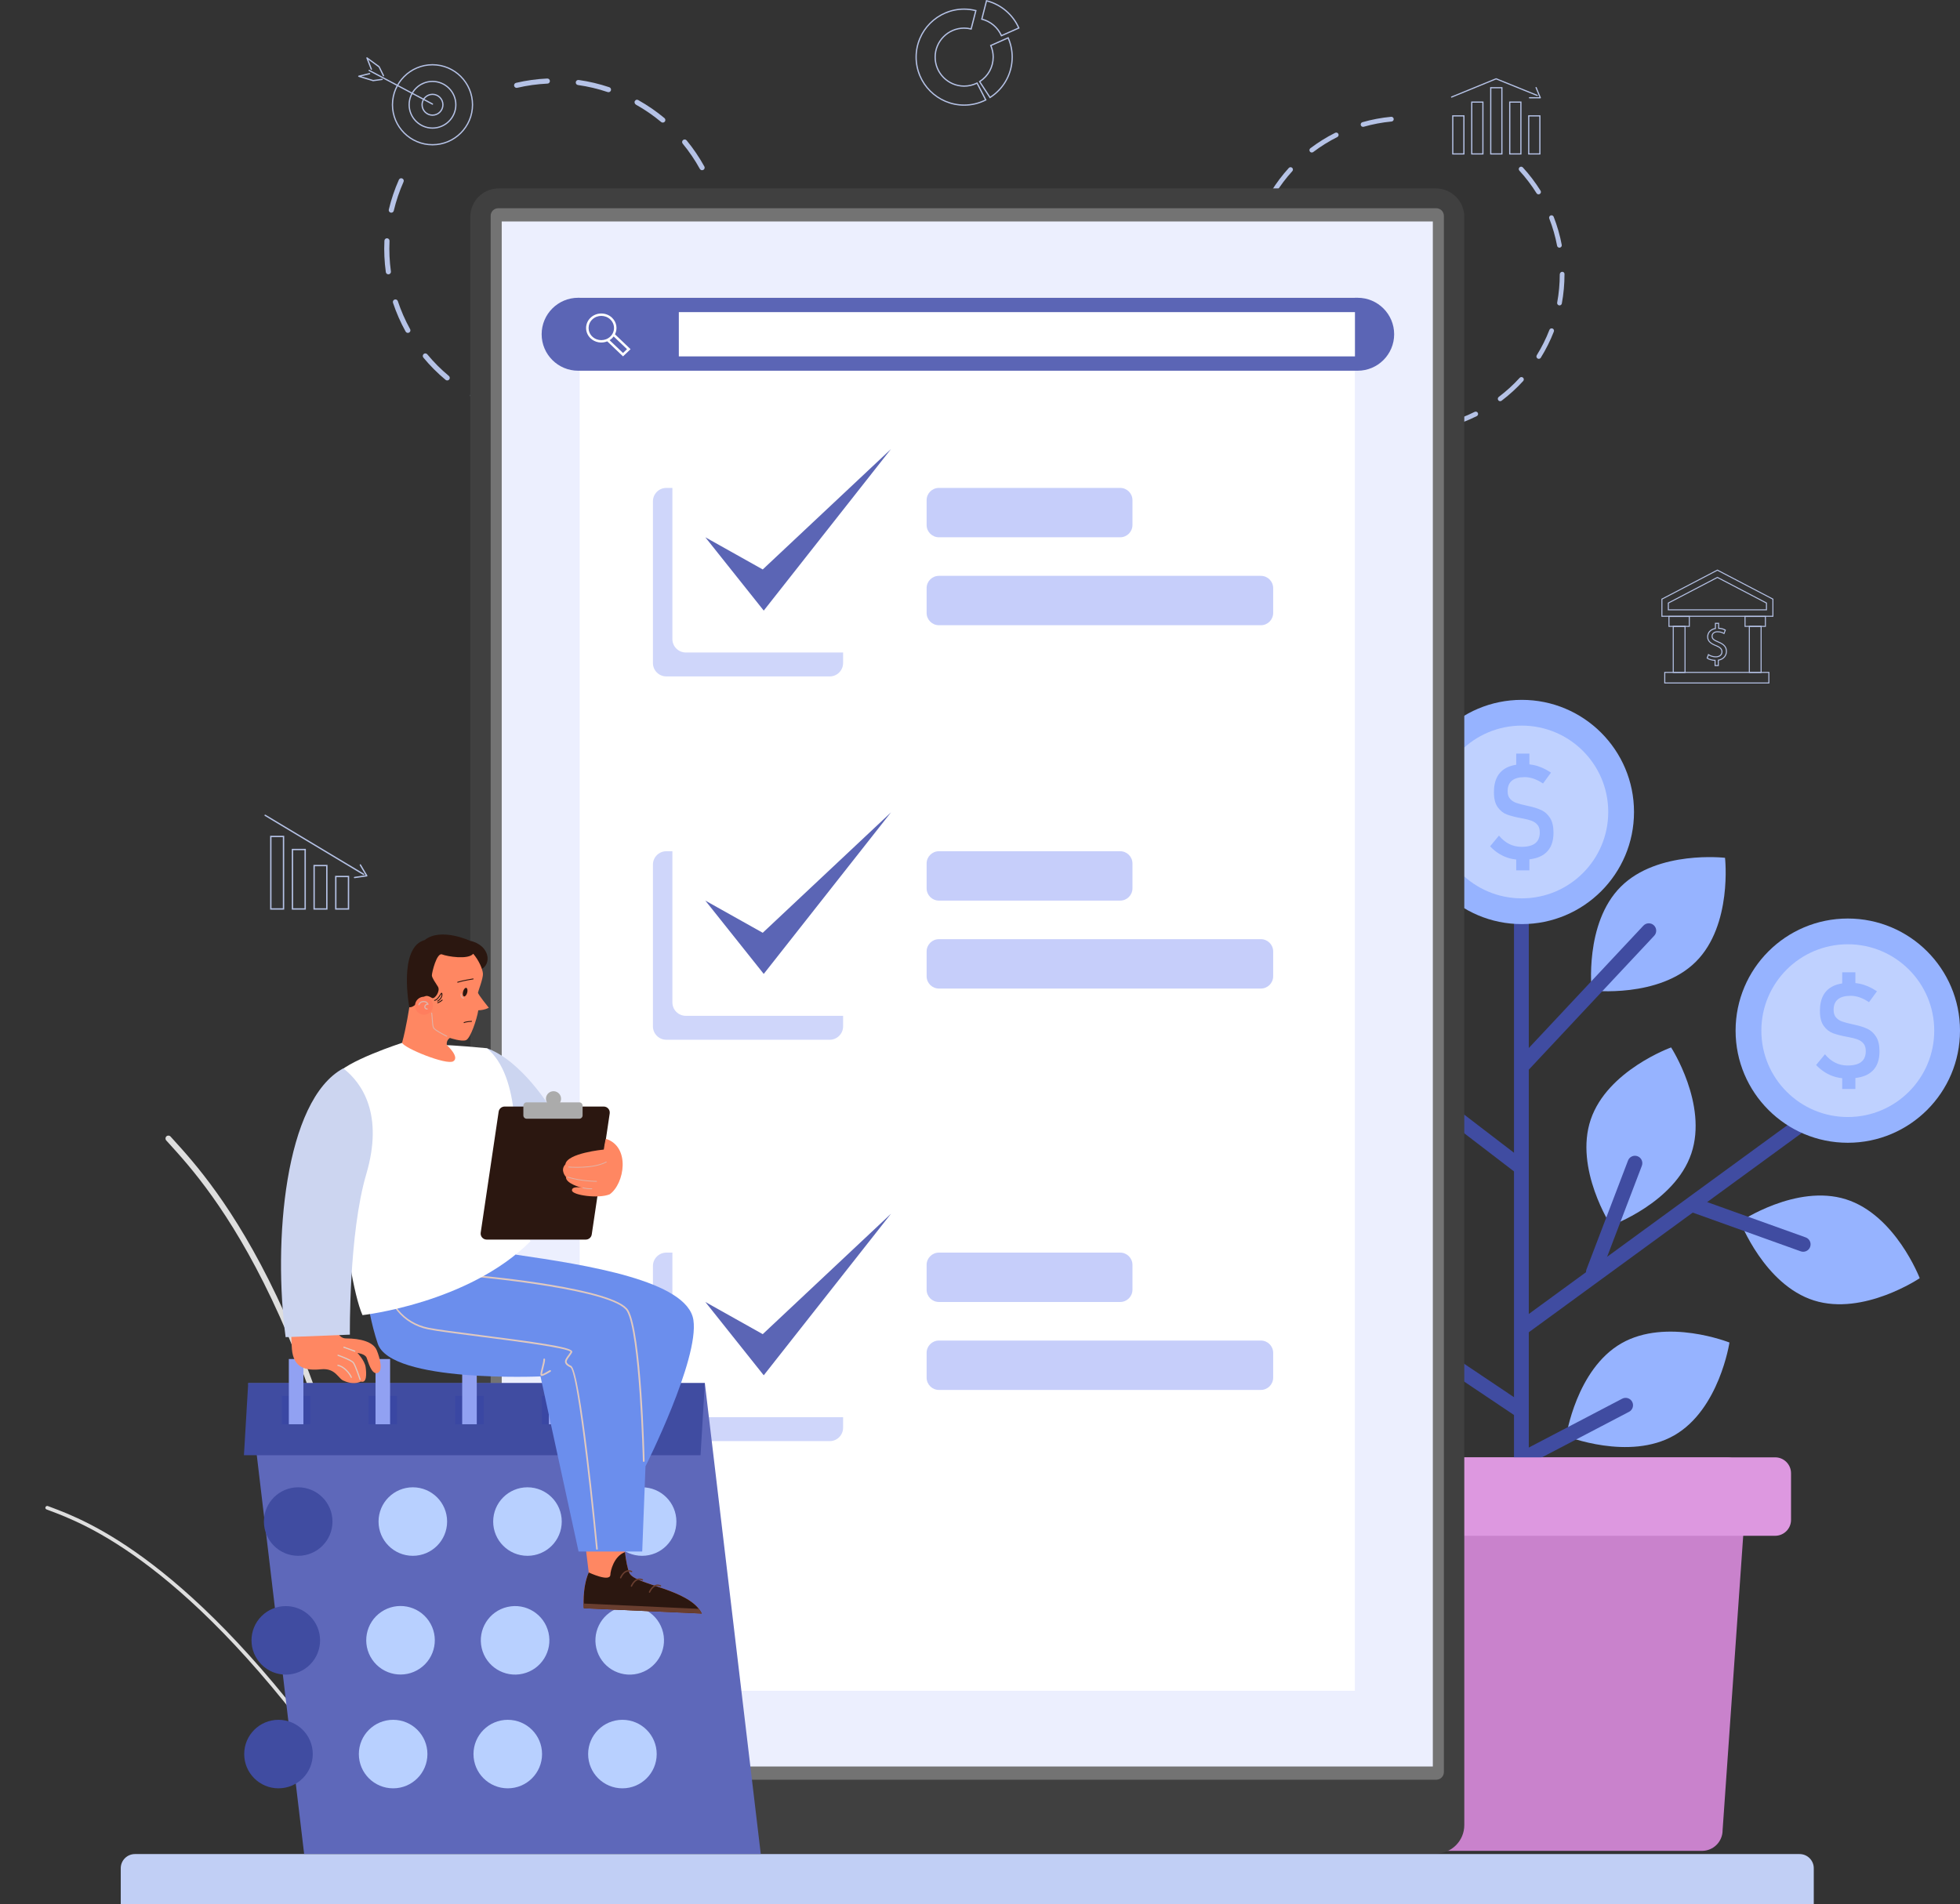 <svg width="388" height="377" viewBox="0 0 388 377" fill="none" xmlns="http://www.w3.org/2000/svg">
<rect x="0" y="0" width="388" height="377" fill="#333333" stroke="none"/>
<g clip-path="url(#clip0_601_9863)">
<path d="M139.302 65.821C138.797 66.719 138.246 67.601 137.666 68.445C137.508 68.674 137.192 68.734 136.963 68.575C136.731 68.416 136.675 68.103 136.832 67.871C137.969 66.22 138.973 64.427 139.79 62.601C139.905 62.347 140.203 62.231 140.459 62.345C140.713 62.459 140.829 62.758 140.715 63.014C140.29 63.963 139.816 64.908 139.302 65.821ZM133.761 73.117C133.737 73.157 133.709 73.195 133.676 73.228C132.206 74.691 130.587 76.025 128.868 77.194C128.637 77.351 128.322 77.292 128.165 77.061C128.008 76.829 128.069 76.516 128.298 76.357C129.965 75.224 131.535 73.93 132.961 72.511C133.159 72.315 133.48 72.315 133.676 72.513C133.84 72.677 133.868 72.926 133.759 73.117H133.761ZM142.669 57.248C142.562 57.439 142.336 57.545 142.111 57.492C141.838 57.428 141.671 57.154 141.736 56.883C142.203 54.926 142.491 52.915 142.59 50.902C142.603 50.623 142.841 50.408 143.12 50.422C143.4 50.435 143.614 50.672 143.601 50.952C143.5 53.027 143.205 55.101 142.721 57.119C142.709 57.165 142.692 57.21 142.669 57.249V57.248ZM123.651 79.99C123.599 80.082 123.517 80.16 123.413 80.204C121.511 81.035 119.52 81.695 117.498 82.166C117.225 82.229 116.954 82.06 116.89 81.788C116.825 81.516 116.996 81.243 117.268 81.18C119.231 80.725 121.162 80.084 123.008 79.276C123.264 79.164 123.563 79.281 123.675 79.537C123.742 79.689 123.728 79.854 123.652 79.988L123.651 79.99ZM143.269 45.044C143.195 45.177 143.059 45.275 142.896 45.298C142.618 45.336 142.364 45.143 142.326 44.865C142.053 42.87 141.594 40.891 140.959 38.979C140.872 38.714 141.015 38.427 141.281 38.34C141.547 38.252 141.833 38.396 141.921 38.662C142.573 40.633 143.048 42.674 143.329 44.73C143.343 44.844 143.32 44.953 143.269 45.045V45.044ZM111.742 82.757C111.659 82.904 111.504 83.007 111.322 83.015C109.245 83.107 107.15 83.007 105.098 82.716C104.82 82.676 104.629 82.42 104.668 82.145C104.706 81.867 104.964 81.676 105.24 81.715C107.231 81.998 109.263 82.095 111.277 82.006C111.557 81.994 111.793 82.209 111.806 82.488C111.811 82.585 111.786 82.678 111.742 82.757ZM139.424 33.444C139.38 33.523 139.314 33.591 139.228 33.639C138.983 33.774 138.674 33.685 138.54 33.44C137.567 31.675 136.424 29.993 135.145 28.441C134.968 28.226 134.998 27.907 135.215 27.729C135.431 27.55 135.75 27.582 135.927 27.798C137.245 29.398 138.423 31.132 139.428 32.953C139.515 33.112 139.509 33.298 139.426 33.445L139.424 33.444ZM99.639 81.042C99.522 81.25 99.271 81.352 99.036 81.273C97.078 80.609 95.163 79.757 93.344 78.738C93.1 78.601 93.014 78.294 93.149 78.05C93.286 77.805 93.594 77.719 93.838 77.855C95.603 78.842 97.462 79.669 99.36 80.313C99.624 80.403 99.766 80.69 99.677 80.956C99.667 80.986 99.654 81.015 99.639 81.042ZM131.649 24.014C131.634 24.04 131.616 24.067 131.596 24.091C131.416 24.306 131.097 24.334 130.882 24.156C129.343 22.871 127.669 21.718 125.904 20.728C125.661 20.591 125.531 20.259 125.668 20.016C125.805 19.772 126.07 19.661 126.312 19.797L126.357 19.821C128.217 20.866 129.944 22.055 131.532 23.38C131.722 23.538 131.766 23.807 131.649 24.015V24.014ZM88.972 75.071C88.958 75.097 88.939 75.124 88.92 75.147C88.741 75.361 88.422 75.391 88.207 75.211C86.61 73.884 85.129 72.399 83.808 70.799C83.629 70.585 83.661 70.266 83.875 70.087C84.09 69.909 84.411 69.941 84.588 70.155C85.87 71.706 87.305 73.145 88.855 74.433C89.045 74.592 89.09 74.861 88.972 75.069V75.071ZM120.896 17.998C120.779 18.206 120.528 18.309 120.293 18.229C118.383 17.585 116.406 17.116 114.412 16.837C114.134 16.798 113.942 16.544 113.98 16.266C114.02 15.989 114.274 15.797 114.552 15.835C116.607 16.124 118.648 16.606 120.617 17.27C120.882 17.359 121.025 17.647 120.934 17.911C120.925 17.942 120.911 17.97 120.896 17.998ZM81.181 65.654C81.136 65.733 81.07 65.801 80.984 65.849C80.74 65.984 80.431 65.895 80.297 65.651C79.292 63.836 78.451 61.917 77.795 59.946C77.708 59.681 77.852 59.394 78.116 59.307C78.38 59.219 78.668 59.361 78.755 59.627C79.391 61.539 80.207 63.402 81.182 65.162C81.27 65.32 81.263 65.507 81.181 65.656V65.654ZM108.792 16.297C108.71 16.445 108.556 16.547 108.374 16.555C106.364 16.648 104.35 16.927 102.385 17.387C102.113 17.452 101.84 17.282 101.777 17.011C101.714 16.738 101.883 16.466 102.154 16.403C104.178 15.929 106.255 15.64 108.326 15.546C108.606 15.533 108.842 15.749 108.855 16.028C108.86 16.126 108.835 16.22 108.791 16.299L108.792 16.297ZM77.321 54.057C77.247 54.191 77.111 54.289 76.949 54.312C76.672 54.35 76.417 54.157 76.379 53.881C76.095 51.822 75.999 49.73 76.099 47.659C76.112 47.38 76.35 47.164 76.629 47.177C76.908 47.19 77.124 47.428 77.111 47.707C77.017 49.715 77.108 51.746 77.384 53.742C77.399 53.856 77.376 53.967 77.324 54.059L77.321 54.057ZM77.901 41.855C77.794 42.047 77.567 42.152 77.343 42.099C77.07 42.035 76.903 41.763 76.968 41.49C77.447 39.476 78.118 37.489 78.963 35.59C79.076 35.334 79.376 35.22 79.631 35.334C79.887 35.448 80.001 35.747 79.887 36.002C79.067 37.844 78.415 39.77 77.951 41.725C77.939 41.771 77.922 41.815 77.899 41.855H77.901Z" fill="#B5C2E6"/>
<path d="M351.063 122.117H328.889V118.562L339.975 112.77L351.061 118.562V122.117H351.063ZM329.09 121.916H350.863V118.683L339.977 112.996L329.09 118.683V121.916Z" fill="#B5C2E6"/>
<path d="M349.786 120.841H330.164V119.333L339.975 114.208L349.786 119.333V120.841ZM330.366 120.639H349.586V119.454L339.977 114.434L330.367 119.454V120.639H330.366Z" fill="#B5C2E6"/>
<path d="M334.517 124.118H330.287V121.955H334.517V124.118ZM330.489 123.917H334.317V122.155H330.489V123.917Z" fill="#B5C2E6"/>
<path d="M333.666 133.23H331.135V123.918H333.666V133.23ZM331.335 133.028H333.464V124.118H331.335V133.028Z" fill="#B5C2E6"/>
<path d="M350.263 135.325H329.453V133.028H350.263V135.325ZM329.655 135.124H350.063V133.228H329.655V135.124Z" fill="#B5C2E6"/>
<path d="M349.575 124.118H345.346V121.955H349.575V124.118ZM345.547 123.917H349.375V122.155H345.547V123.917Z" fill="#B5C2E6"/>
<path d="M348.726 133.23H346.195V123.918H348.726V133.23ZM346.397 133.028H348.527V124.118H346.397V133.028Z" fill="#B5C2E6"/>
<path d="M340.254 131.874H339.412V130.842C338.843 130.816 338.257 130.637 337.895 130.378L337.834 130.334L338.148 129.458L338.255 129.529C338.657 129.797 339.172 129.951 339.666 129.951C340.321 129.951 340.778 129.581 340.778 129.052C340.778 128.572 340.463 128.246 339.689 127.933C338.784 127.578 337.946 127.107 337.946 126.078C337.946 125.208 338.548 124.539 339.485 124.355V123.309H340.317V124.302C340.803 124.33 341.221 124.45 341.593 124.667L341.665 124.71L341.338 125.571L341.236 125.514C341.061 125.415 340.653 125.18 340.002 125.18C339.278 125.18 339.022 125.598 339.022 125.956C339.022 126.399 339.291 126.64 340.223 127.025C341.373 127.493 341.864 128.078 341.864 128.981C341.864 129.734 341.365 130.576 340.254 130.796V131.871V131.874ZM339.613 131.673H340.055V130.629L340.139 130.616C341.193 130.443 341.665 129.671 341.665 128.985C341.665 128.166 341.226 127.654 340.149 127.214C339.25 126.843 338.824 126.561 338.824 125.961C338.824 125.476 339.189 124.985 340.003 124.985C340.601 124.985 341.01 125.167 341.234 125.287L341.418 124.805C341.071 124.619 340.676 124.52 340.215 124.505L340.117 124.501V123.517H339.686V124.531L339.602 124.544C338.718 124.688 338.148 125.292 338.148 126.085C338.148 126.83 338.601 127.297 339.765 127.753C340.618 128.098 340.98 128.488 340.98 129.057C340.98 129.704 340.44 130.155 339.666 130.155C339.176 130.155 338.667 130.015 338.252 129.769L338.075 130.261C338.429 130.485 338.995 130.639 339.514 130.647H339.613V131.676V131.673Z" fill="#B5C2E6"/>
<path d="M198.177 7.234L198.125 7.117C197.432 5.528 196.012 4.331 194.327 3.915L194.203 3.884L195.201 -0.002L195.323 0.028C198.19 0.746 200.61 2.789 201.798 5.492L201.85 5.607L198.178 7.232L198.177 7.234ZM194.512 3.702C196.178 4.153 197.582 5.337 198.306 6.9L201.514 5.48C200.358 2.944 198.081 1.022 195.383 0.307L194.51 3.702H194.512Z" fill="#B5C2E6"/>
<path d="M190.864 20.936C185.553 20.936 181.23 16.616 181.23 11.307C181.23 5.999 185.553 1.679 190.864 1.679C191.628 1.679 192.418 1.78 193.211 1.978L193.335 2.009L192.337 5.893L192.214 5.863C191.757 5.751 191.302 5.693 190.864 5.693C187.767 5.693 185.247 8.211 185.247 11.307C185.247 14.403 187.767 16.922 190.864 16.922C191.732 16.922 192.573 16.723 193.359 16.332L193.472 16.276L195.311 19.841L195.197 19.899C193.834 20.587 192.376 20.936 190.864 20.936ZM190.864 1.932C185.691 1.932 181.483 6.137 181.483 11.307C181.483 16.477 185.691 20.683 190.864 20.683C192.294 20.683 193.675 20.363 194.969 19.73L193.359 16.613C192.57 16.986 191.73 17.174 190.863 17.174C187.626 17.174 184.993 14.542 184.993 11.307C184.993 8.073 187.626 5.441 190.863 5.441C191.283 5.441 191.715 5.49 192.152 5.589L193.024 2.194C192.292 2.021 191.567 1.933 190.863 1.933L190.864 1.932Z" fill="#B5C2E6"/>
<path d="M195.946 19.479L193.75 16.119L193.859 16.05C195.501 15.011 196.483 13.238 196.483 11.306C196.483 10.531 196.326 9.777 196.014 9.063L195.964 8.948L199.635 7.323L199.686 7.439C200.227 8.667 200.499 9.968 200.499 11.304C200.499 14.595 198.837 17.627 196.052 19.41L195.946 19.478V19.479ZM194.102 16.195L196.02 19.131C198.669 17.386 200.246 14.469 200.246 11.307C200.246 10.049 199.997 8.822 199.505 7.66L196.296 9.08C196.588 9.79 196.737 10.54 196.737 11.307C196.737 13.286 195.756 15.104 194.104 16.197L194.102 16.195Z" fill="#B5C2E6"/>
<path d="M62.049 171.242H64.833V180.101H62.049V171.242ZM64.565 171.51H62.316V179.834H64.565V171.51Z" fill="#B5C2E6"/>
<path d="M66.338 173.407H69.122V180.101H66.338V173.407ZM68.854 173.674H66.606V179.833H68.854V173.674Z" fill="#B5C2E6"/>
<path d="M57.762 168.064H60.546V180.101H57.762V168.064ZM60.278 168.331H58.029V179.834H60.278V168.331Z" fill="#B5C2E6"/>
<path d="M53.477 165.479H56.261V180.101H53.477V165.479ZM55.993 165.747H53.744V179.833H55.993V165.747Z" fill="#B5C2E6"/>
<path d="M52.373 161.492C52.348 161.451 52.346 161.398 52.373 161.355C52.411 161.292 52.493 161.271 52.556 161.309L72.054 172.999C72.117 173.037 72.138 173.12 72.1 173.182C72.062 173.245 71.98 173.267 71.917 173.229L52.419 161.538C52.399 161.527 52.384 161.51 52.373 161.492Z" fill="#B5C2E6"/>
<path d="M70.07 173.81C70.062 173.795 70.056 173.779 70.054 173.76C70.044 173.688 70.095 173.62 70.168 173.609L72.385 173.295L71.216 171.318C71.177 171.254 71.199 171.173 71.263 171.135C71.328 171.097 71.409 171.118 71.447 171.183L72.717 173.333C72.74 173.371 72.742 173.419 72.722 173.458C72.703 173.498 72.665 173.526 72.62 173.533L70.204 173.874C70.15 173.883 70.097 173.855 70.07 173.81Z" fill="#B5C2E6"/>
<path d="M85.616 28.784C81.177 28.784 77.566 25.174 77.566 20.739C77.566 16.304 81.178 12.695 85.616 12.695C90.054 12.695 93.665 16.304 93.665 20.739C93.665 25.174 90.054 28.784 85.616 28.784ZM85.616 12.947C81.317 12.947 77.819 16.443 77.819 20.739C77.819 25.036 81.317 28.531 85.616 28.531C89.915 28.531 93.413 25.036 93.413 20.739C93.413 16.443 89.915 12.947 85.616 12.947Z" fill="#B5C2E6"/>
<path d="M85.616 25.485C82.997 25.485 80.867 23.356 80.867 20.739C80.867 18.122 82.997 15.994 85.616 15.994C88.234 15.994 90.364 18.122 90.364 20.739C90.364 23.356 88.234 25.485 85.616 25.485ZM85.616 16.246C83.137 16.246 81.12 18.262 81.12 20.739C81.12 23.216 83.137 25.232 85.616 25.232C88.094 25.232 90.111 23.216 90.111 20.739C90.111 18.262 88.094 16.246 85.616 16.246Z" fill="#B5C2E6"/>
<path d="M85.617 22.927C84.409 22.927 83.428 21.945 83.428 20.739C83.428 19.534 84.411 18.551 85.617 18.551C86.823 18.551 87.806 19.534 87.806 20.739C87.806 21.945 86.823 22.927 85.617 22.927ZM85.617 18.802C84.55 18.802 83.68 19.671 83.68 20.738C83.68 21.804 84.55 22.673 85.617 22.673C86.684 22.673 87.553 21.804 87.553 20.738C87.553 19.671 86.684 18.802 85.617 18.802Z" fill="#B5C2E6"/>
<path d="M85.616 20.733C85.596 20.733 85.576 20.728 85.556 20.718L73.011 14.053C72.95 14.02 72.925 13.944 72.958 13.882C72.991 13.821 73.067 13.796 73.13 13.829L85.675 20.493C85.736 20.526 85.761 20.602 85.728 20.665C85.705 20.708 85.662 20.733 85.616 20.733Z" fill="#B5C2E6"/>
<path d="M75.919 15.123C75.873 15.123 75.828 15.097 75.805 15.052L74.944 13.307L72.917 11.824L73.634 13.664C73.659 13.728 73.627 13.803 73.561 13.827C73.497 13.852 73.422 13.821 73.398 13.755L72.522 11.511C72.502 11.458 72.519 11.398 72.563 11.364C72.608 11.329 72.669 11.329 72.715 11.362L75.118 13.119C75.134 13.13 75.147 13.147 75.156 13.165L76.031 14.938C76.063 15.001 76.036 15.077 75.973 15.107C75.955 15.115 75.937 15.12 75.917 15.12L75.919 15.123Z" fill="#B5C2E6"/>
<path d="M73.873 16.086C73.861 16.086 73.848 16.084 73.836 16.081L70.988 15.218C70.933 15.201 70.897 15.15 70.898 15.094C70.898 15.036 70.94 14.988 70.994 14.975L73.141 14.453C73.208 14.438 73.278 14.478 73.294 14.546C73.311 14.613 73.269 14.683 73.202 14.699L71.507 15.11L73.884 15.83L75.627 15.594C75.697 15.581 75.759 15.634 75.769 15.703C75.779 15.772 75.73 15.837 75.66 15.845L73.891 16.084C73.891 16.084 73.879 16.084 73.874 16.084L73.873 16.086Z" fill="#B5C2E6"/>
<path d="M278.348 85.673C277.392 85.673 276.427 85.63 275.48 85.544C275.222 85.521 275.031 85.292 275.054 85.034C275.077 84.775 275.305 84.587 275.564 84.608C277.418 84.777 279.328 84.773 281.177 84.605C281.435 84.582 281.664 84.772 281.687 85.029C281.711 85.287 281.521 85.516 281.263 85.539C280.301 85.629 279.321 85.673 278.348 85.673ZM269.919 84.511C269.876 84.511 269.833 84.504 269.79 84.493C267.936 83.968 266.12 83.266 264.392 82.407C264.159 82.291 264.065 82.009 264.181 81.778C264.296 81.545 264.579 81.453 264.81 81.567C266.485 82.4 268.247 83.081 270.046 83.589C270.295 83.66 270.441 83.92 270.37 84.169C270.312 84.375 270.124 84.511 269.917 84.511H269.919ZM286.821 84.498C286.616 84.498 286.428 84.362 286.37 84.156C286.299 83.906 286.444 83.647 286.694 83.576C288.491 83.066 290.251 82.382 291.924 81.547C292.156 81.431 292.438 81.525 292.554 81.757C292.67 81.989 292.575 82.27 292.344 82.386C290.618 83.248 288.803 83.951 286.95 84.479C286.907 84.491 286.864 84.498 286.821 84.498ZM259.754 79.458C259.655 79.458 259.556 79.427 259.472 79.364C257.934 78.203 256.495 76.894 255.193 75.472C255.017 75.281 255.031 74.983 255.222 74.808C255.414 74.633 255.711 74.646 255.886 74.838C257.149 76.218 258.545 77.488 260.038 78.614C260.245 78.771 260.286 79.065 260.131 79.271C260.038 79.394 259.898 79.458 259.756 79.458H259.754ZM296.974 79.432C296.832 79.432 296.691 79.367 296.599 79.245C296.442 79.039 296.483 78.743 296.689 78.588C298.18 77.46 299.574 76.189 300.835 74.807C301.01 74.615 301.307 74.602 301.499 74.775C301.691 74.95 301.704 75.247 301.53 75.439C300.232 76.864 298.793 78.175 297.258 79.338C297.174 79.402 297.073 79.433 296.975 79.433L296.974 79.432ZM252.096 71.085C251.939 71.085 251.786 71.007 251.696 70.864C250.677 69.225 249.806 67.485 249.107 65.694C249.013 65.451 249.134 65.18 249.375 65.086C249.616 64.992 249.889 65.112 249.983 65.353C250.661 67.092 251.505 68.78 252.494 70.368C252.632 70.588 252.564 70.878 252.344 71.015C252.266 71.063 252.181 71.086 252.096 71.086V71.085ZM304.618 71.047C304.534 71.047 304.448 71.024 304.371 70.976C304.151 70.839 304.081 70.55 304.219 70.329C305.205 68.738 306.048 67.049 306.723 65.309C306.817 65.068 307.088 64.947 307.331 65.041C307.573 65.135 307.693 65.408 307.599 65.649C306.903 67.444 306.034 69.184 305.017 70.824C304.927 70.968 304.774 71.047 304.617 71.047H304.618ZM247.982 60.515C247.761 60.515 247.563 60.358 247.521 60.132C247.168 58.246 246.988 56.31 246.984 54.376C246.984 54.117 247.194 53.906 247.454 53.906C247.713 53.906 247.923 54.115 247.923 54.374C247.926 56.252 248.101 58.131 248.443 59.959C248.491 60.213 248.323 60.459 248.068 60.507C248.038 60.512 248.01 60.515 247.981 60.515H247.982ZM308.719 60.471C308.691 60.471 308.661 60.467 308.633 60.462C308.379 60.415 308.21 60.17 308.257 59.914C308.597 58.085 308.769 56.206 308.769 54.33C308.769 54.071 308.979 53.815 309.238 53.815C309.497 53.815 309.707 53.978 309.707 54.237V54.284C309.707 56.263 309.53 58.2 309.18 60.086C309.139 60.312 308.941 60.469 308.719 60.469V60.471ZM247.967 49.173C247.939 49.173 247.911 49.17 247.882 49.165C247.627 49.119 247.457 48.873 247.505 48.618C247.853 46.723 248.382 44.85 249.076 43.054C249.17 42.811 249.441 42.692 249.684 42.785C249.927 42.879 250.048 43.15 249.953 43.392C249.281 45.134 248.769 46.951 248.43 48.788C248.389 49.015 248.19 49.173 247.969 49.173H247.967ZM308.701 49.039C308.48 49.039 308.283 48.883 308.24 48.656C307.893 46.819 307.373 45.005 306.692 43.267C306.598 43.026 306.717 42.753 306.958 42.659C307.199 42.565 307.472 42.684 307.566 42.925C308.268 44.718 308.805 46.589 309.162 48.483C309.21 48.737 309.043 48.983 308.787 49.031C308.757 49.036 308.727 49.039 308.699 49.039H308.701ZM252.048 38.59C251.964 38.59 251.878 38.567 251.802 38.52C251.581 38.384 251.513 38.093 251.65 37.874C252.663 36.236 253.834 34.682 255.131 33.255C255.307 33.064 255.602 33.049 255.796 33.224C255.987 33.399 256.002 33.696 255.827 33.888C254.568 35.272 253.431 36.779 252.448 38.368C252.359 38.511 252.205 38.59 252.048 38.59ZM304.572 38.477C304.415 38.477 304.262 38.399 304.172 38.255C303.183 36.672 302.041 35.169 300.775 33.79C300.6 33.599 300.613 33.302 300.803 33.127C300.995 32.952 301.293 32.965 301.468 33.156C302.771 34.578 303.949 36.127 304.969 37.76C305.106 37.98 305.04 38.27 304.818 38.407C304.741 38.455 304.655 38.478 304.57 38.478L304.572 38.477ZM259.683 30.196C259.541 30.196 259.401 30.131 259.308 30.011C259.151 29.804 259.191 29.511 259.399 29.354C260.936 28.188 262.588 27.159 264.309 26.296C264.541 26.18 264.823 26.273 264.941 26.505C265.056 26.736 264.964 27.019 264.731 27.136C263.062 27.973 261.459 28.971 259.967 30.102C259.883 30.166 259.782 30.197 259.683 30.197V30.196ZM269.829 25.115C269.625 25.115 269.436 24.981 269.378 24.775C269.307 24.526 269.451 24.265 269.701 24.194C271.551 23.665 273.463 23.305 275.386 23.125C275.645 23.099 275.873 23.29 275.898 23.55C275.923 23.807 275.733 24.037 275.473 24.061C273.608 24.236 271.753 24.585 269.958 25.098C269.915 25.11 269.872 25.117 269.829 25.117V25.115Z" fill="#B5C2E6"/>
<path d="M304.95 30.594H302.508V22.825H304.95V30.594ZM302.742 30.359H304.714V23.059H302.742V30.359Z" fill="#B5C2E6"/>
<path d="M301.192 30.594H298.75V20.099H301.192V30.594ZM298.986 30.359H300.957V20.333H298.986V30.359Z" fill="#B5C2E6"/>
<path d="M287.471 22.825H289.913V30.594H287.471V22.825ZM289.676 23.059H287.705V30.359H289.676V23.059Z" fill="#B5C2E6"/>
<path d="M291.23 20.099H293.672V30.594H291.23V20.099ZM293.436 20.333H291.465V30.359H293.436V20.333Z" fill="#B5C2E6"/>
<path d="M297.43 30.594H294.988V17.25H297.43V30.594ZM295.225 30.359H297.196V17.485H295.225V30.359Z" fill="#B5C2E6"/>
<path d="M296.183 15.483C296.193 15.483 296.205 15.487 296.215 15.492L304.354 18.791C304.413 18.816 304.443 18.883 304.418 18.944C304.393 19.006 304.326 19.034 304.264 19.009L296.17 15.728L287.397 19.326C287.338 19.351 287.268 19.323 287.243 19.262C287.219 19.202 287.247 19.133 287.308 19.108L296.126 15.492C296.144 15.483 296.164 15.482 296.183 15.483Z" fill="#B5C2E6"/>
<path d="M302.666 19.398C302.662 19.385 302.658 19.369 302.658 19.354C302.658 19.29 302.711 19.237 302.776 19.237L304.74 19.242L303.972 17.379C303.947 17.32 303.975 17.25 304.036 17.226C304.096 17.201 304.165 17.229 304.19 17.29L305.024 19.314C305.039 19.351 305.036 19.392 305.013 19.425C304.991 19.458 304.955 19.476 304.915 19.476L302.776 19.471C302.726 19.471 302.685 19.442 302.666 19.398Z" fill="#B5C2E6"/>
<g style="mix-blend-mode:multiply">
<path d="M77.829 342.965C77.573 342.939 77.358 342.744 77.319 342.478C65.125 261.233 41.373 235.109 33.567 226.525L32.906 225.797C32.693 225.561 32.712 225.197 32.949 224.986C33.185 224.773 33.548 224.793 33.76 225.029L34.416 225.754C42.279 234.401 66.208 260.72 78.454 342.31C78.5 342.623 78.285 342.916 77.971 342.963C77.923 342.97 77.876 342.972 77.828 342.967L77.829 342.965Z" fill="#DEDEDE"/>
</g>
<g style="mix-blend-mode:multiply">
<path d="M67.289 351.129C67.135 351.186 66.959 351.139 66.863 351.003C37.42 309.432 16.619 301.638 9.784 299.076L9.206 298.858C9.019 298.787 8.93 298.58 9.006 298.397C9.082 298.214 9.295 298.121 9.481 298.192L10.056 298.409C16.943 300.99 37.898 308.841 67.464 350.589C67.578 350.749 67.535 350.972 67.368 351.086C67.342 351.104 67.315 351.117 67.287 351.129H67.289Z" fill="#DEDEDE"/>
</g>
<path d="M26.713 367.093H356.245C357.794 367.093 359.053 368.351 359.053 369.9V377H23.904V369.9C23.904 368.351 25.163 367.093 26.713 367.093Z" fill="#C1CFF5"/>
<path d="M336.928 366.46H266.692C264.44 366.46 262.616 364.636 262.616 362.387L257.732 292.618C257.732 290.367 259.558 288.544 261.808 288.544H341.81C344.062 288.544 345.886 290.369 345.886 292.618L341.002 362.387C341.002 364.637 339.176 366.46 336.926 366.46H336.928Z" fill="#C982CC"/>
<path d="M331.436 284.19C322.513 289.309 310.047 284.35 310.047 284.35C310.047 284.35 312.049 271.091 320.973 265.971C329.897 260.852 342.362 265.811 342.362 265.811C342.362 265.811 340.36 279.07 331.436 284.19Z" fill="#96B3FF"/>
<path d="M335.702 190.424C328.413 197.682 315.086 196.124 315.086 196.124C315.086 196.124 313.579 182.799 320.869 175.542C328.158 168.285 341.485 169.842 341.485 169.842C341.485 169.842 342.992 183.167 335.702 190.424Z" fill="#96B3FF"/>
<path d="M259.229 212.007C251.201 205.576 251.266 192.166 251.266 192.166C251.266 192.166 264.348 189.184 272.376 195.616C280.404 202.047 280.34 215.457 280.34 215.457C280.34 215.457 267.257 218.439 259.229 212.007Z" fill="#96B3FF"/>
<path d="M301.173 296.119C300.363 296.119 299.707 295.463 299.707 294.654V170.522C299.707 169.713 300.363 169.058 301.173 169.058C301.982 169.058 302.638 169.713 302.638 170.522V294.654C302.638 295.463 301.982 296.119 301.173 296.119Z" fill="#404CA1"/>
<path d="M301.557 264.227C301.106 264.227 300.66 264.019 300.372 263.626C299.895 262.974 300.037 262.057 300.691 261.58L367.381 212.883C368.034 212.405 368.951 212.547 369.428 213.201C369.906 213.854 369.763 214.77 369.109 215.247L302.419 263.945C302.158 264.135 301.856 264.227 301.557 264.227Z" fill="#404CA1"/>
<path d="M301.171 280.842C300.89 280.842 300.606 280.761 300.356 280.594L239.973 240.108C239.301 239.657 239.122 238.747 239.573 238.077C240.024 237.405 240.935 237.227 241.605 237.677L301.989 278.163C302.661 278.614 302.84 279.524 302.389 280.194C302.106 280.615 301.643 280.843 301.171 280.843V280.842Z" fill="#404CA1"/>
<path d="M301.364 212.473C301.005 212.473 300.645 212.343 300.363 212.078C299.771 211.525 299.741 210.599 300.293 210.009L325.326 183.273C325.879 182.683 326.806 182.652 327.396 183.204C327.988 183.757 328.017 184.683 327.466 185.273L302.433 212.009C302.144 212.318 301.754 212.473 301.362 212.473H301.364Z" fill="#404CA1"/>
<path d="M300.982 232.525C300.671 232.525 300.357 232.426 300.091 232.223L266.46 206.443C265.818 205.951 265.697 205.031 266.189 204.39C266.682 203.748 267.602 203.627 268.243 204.119L301.874 229.9C302.517 230.392 302.637 231.312 302.145 231.952C301.856 232.329 301.421 232.525 300.982 232.525Z" fill="#404CA1"/>
<path d="M301.364 290.391C300.837 290.391 300.327 290.105 300.066 289.605C299.691 288.888 299.968 288.003 300.684 287.628L321.13 276.933C321.847 276.558 322.732 276.836 323.107 277.551C323.482 278.266 323.205 279.152 322.489 279.527L302.043 290.222C301.827 290.336 301.594 290.389 301.366 290.389L301.364 290.391Z" fill="#404CA1"/>
<path d="M288 238.949C291.179 248.729 283.761 259.902 283.761 259.902C283.761 259.902 271.188 255.22 268.009 245.439C264.83 235.659 272.248 224.486 272.248 224.486C272.248 224.486 284.822 229.168 288 238.949Z" fill="#96B3FF"/>
<path d="M286.458 270.801C285.818 270.801 285.23 270.38 285.048 269.734L278.778 247.538C278.558 246.761 279.011 245.952 279.789 245.732C280.567 245.512 281.377 245.965 281.597 246.743L287.867 268.938C288.087 269.716 287.634 270.525 286.856 270.745C286.722 270.783 286.588 270.801 286.458 270.801Z" fill="#404CA1"/>
<path d="M359.094 257.487C349.281 254.393 344.488 241.868 344.488 241.868C344.488 241.868 355.606 234.36 365.418 237.454C375.231 240.549 380.024 253.073 380.024 253.073C380.024 253.073 368.906 260.581 359.094 257.487Z" fill="#96B3FF"/>
<path d="M356.959 247.839C356.796 247.839 356.627 247.811 356.464 247.753L334.744 239.962C333.982 239.69 333.587 238.851 333.86 238.09C334.134 237.329 334.972 236.934 335.733 237.207L357.453 244.997C358.215 245.269 358.61 246.108 358.337 246.869C358.122 247.467 357.559 247.839 356.958 247.839H356.959Z" fill="#404CA1"/>
<path d="M334.815 228.384C331.525 238.128 318.901 242.67 318.901 242.67C318.901 242.67 311.608 231.414 314.897 221.67C318.187 211.927 330.811 207.384 330.811 207.384C330.811 207.384 338.104 218.64 334.815 228.384Z" fill="#96B3FF"/>
<path d="M315.431 253.311C315.257 253.311 315.08 253.28 314.909 253.215C314.152 252.928 313.774 252.081 314.061 251.326L322.282 229.776C322.572 229.02 323.418 228.642 324.173 228.929C324.929 229.216 325.308 230.064 325.02 230.818L316.799 252.368C316.576 252.953 316.019 253.311 315.429 253.311H315.431Z" fill="#404CA1"/>
<path d="M301.255 182.966C313.523 182.966 323.468 173.027 323.468 160.767C323.468 148.507 313.523 138.568 301.255 138.568C288.988 138.568 279.043 148.507 279.043 160.767C279.043 173.027 288.988 182.966 301.255 182.966Z" fill="#96B3FF"/>
<path d="M301.255 177.869C310.705 177.869 318.366 170.212 318.366 160.767C318.366 151.322 310.705 143.666 301.255 143.666C291.804 143.666 284.143 151.322 284.143 160.767C284.143 170.212 291.804 177.869 301.255 177.869Z" fill="#BFD1FF"/>
<path d="M306.85 161.954C306.399 161.247 305.834 160.734 305.155 160.414C304.478 160.093 303.637 159.824 302.631 159.603C302.588 159.595 302.548 159.586 302.508 159.576C302.47 159.568 302.431 159.56 302.386 159.552C302.343 159.543 302.305 159.535 302.272 159.527C302.237 159.519 302.204 159.51 302.17 159.502C301.317 159.314 300.646 159.136 300.156 158.965C299.665 158.795 299.258 158.53 298.935 158.166C298.611 157.805 298.449 157.304 298.449 156.665V156.652C298.449 155.724 298.73 155.027 299.293 154.563C299.855 154.099 300.699 153.867 301.824 153.867C302.412 153.867 303.007 153.971 303.609 154.18C304.21 154.388 304.826 154.705 305.456 155.131L307.029 152.972C306.467 152.597 305.9 152.283 305.329 152.032C304.757 151.781 304.18 151.593 303.595 151.469C303.318 151.411 303.039 151.368 302.758 151.337V149.213H300.149V151.414C299.513 151.517 298.939 151.675 298.442 151.905C297.543 152.318 296.868 152.935 296.415 153.758C295.964 154.58 295.737 155.612 295.737 156.857V156.87C295.737 158.148 295.989 159.134 296.493 159.829C296.995 160.523 297.601 161.003 298.308 161.267C299.015 161.531 299.941 161.769 301.082 161.982C301.125 161.99 301.17 161.999 301.216 162.009C301.262 162.017 301.307 162.025 301.35 162.033C301.375 162.042 301.4 162.047 301.421 162.047C301.443 162.047 301.466 162.052 301.49 162.06C302.206 162.195 302.796 162.354 303.255 162.532C303.716 162.71 304.091 162.98 304.38 163.336C304.671 163.695 304.815 164.18 304.815 164.793V164.806C304.815 165.768 304.516 166.487 303.919 166.959C303.323 167.431 302.419 167.667 301.208 167.667C300.331 167.667 299.518 167.482 298.773 167.111C298.026 166.741 297.347 166.185 296.734 165.443L294.982 167.565C295.544 168.161 296.147 168.658 296.792 169.053C297.436 169.449 298.127 169.748 298.863 169.948C299.277 170.06 299.708 170.133 300.149 170.182V172.319H302.758V170.147C303.495 170.053 304.156 169.895 304.721 169.655C305.654 169.259 306.355 168.663 306.824 167.867C307.293 167.071 307.528 166.072 307.528 164.87V164.845C307.528 163.627 307.301 162.664 306.85 161.957V161.954Z" fill="#96B3FF"/>
<path d="M237.099 262.913C249.367 262.913 259.311 252.974 259.311 240.714C259.311 228.454 249.367 218.515 237.099 218.515C224.832 218.515 214.887 228.454 214.887 240.714C214.887 252.974 224.832 262.913 237.099 262.913Z" fill="#96B3FF"/>
<path d="M237.098 257.816C246.549 257.816 254.21 250.159 254.21 240.714C254.21 231.269 246.549 223.612 237.098 223.612C227.648 223.612 219.986 231.269 219.986 240.714C219.986 250.159 227.648 257.816 237.098 257.816Z" fill="#BFD1FF"/>
<path d="M242.694 241.903C242.243 241.196 241.678 240.682 240.999 240.362C240.321 240.042 239.48 239.773 238.474 239.551C238.431 239.543 238.392 239.535 238.352 239.525C238.314 239.517 238.274 239.508 238.23 239.5C238.187 239.492 238.149 239.484 238.116 239.475C238.081 239.467 238.048 239.459 238.013 239.451C237.161 239.262 236.49 239.084 235.999 238.914C235.509 238.744 235.102 238.478 234.778 238.115C234.454 237.753 234.293 237.253 234.293 236.614V236.601C234.293 235.673 234.573 234.976 235.137 234.512C235.699 234.048 236.543 233.815 237.668 233.815C238.256 233.815 238.851 233.919 239.452 234.129C240.054 234.337 240.67 234.654 241.3 235.08L242.872 232.92C242.311 232.545 241.744 232.231 241.172 231.98C240.601 231.73 240.024 231.541 239.439 231.417C239.162 231.36 238.882 231.317 238.601 231.285V229.162H235.993V231.363C235.357 231.465 234.783 231.624 234.286 231.853C233.387 232.266 232.711 232.884 232.259 233.706C231.808 234.528 231.581 235.56 231.581 236.805V236.819C231.581 238.097 231.832 239.082 232.336 239.778C232.839 240.471 233.445 240.952 234.152 241.216C234.859 241.48 235.784 241.718 236.926 241.931C236.969 241.939 237.014 241.947 237.06 241.957C237.106 241.965 237.151 241.974 237.194 241.982C237.219 241.99 237.243 241.995 237.265 241.995C237.286 241.995 237.309 242 237.334 242.008C238.05 242.144 238.639 242.302 239.099 242.481C239.56 242.659 239.935 242.928 240.224 243.285C240.515 243.643 240.658 244.128 240.658 244.741V244.754C240.658 245.717 240.359 246.435 239.763 246.907C239.167 247.38 238.263 247.616 237.052 247.616C236.174 247.616 235.361 247.431 234.616 247.059C233.87 246.689 233.191 246.133 232.578 245.392L230.826 247.513C231.388 248.11 231.991 248.607 232.635 249.001C233.28 249.397 233.97 249.696 234.707 249.896C235.12 250.008 235.551 250.081 235.993 250.131V252.267H238.601V250.096C239.338 250.002 239.999 249.843 240.564 249.604C241.498 249.208 242.198 248.612 242.668 247.816C243.137 247.02 243.371 246.021 243.371 244.819V244.794C243.371 243.575 243.145 242.613 242.694 241.906V241.903Z" fill="#96B3FF"/>
<path d="M365.788 226.261C378.056 226.261 388.001 216.322 388.001 204.062C388.001 191.802 378.056 181.863 365.788 181.863C353.521 181.863 343.576 191.802 343.576 204.062C343.576 216.322 353.521 226.261 365.788 226.261Z" fill="#96B3FF"/>
<path d="M365.788 221.164C375.238 221.164 382.9 213.507 382.9 204.062C382.9 194.617 375.238 186.96 365.788 186.96C356.337 186.96 348.676 194.617 348.676 204.062C348.676 213.507 356.337 221.164 365.788 221.164Z" fill="#BFD1FF"/>
<path d="M371.383 205.251C370.932 204.544 370.367 204.031 369.688 203.71C369.011 203.39 368.17 203.121 367.164 202.899C367.121 202.891 367.081 202.883 367.041 202.873C367.003 202.865 366.962 202.857 366.919 202.848C366.876 202.84 366.838 202.832 366.805 202.823C366.77 202.815 366.737 202.807 366.703 202.799C365.85 202.61 365.179 202.432 364.689 202.262C364.198 202.092 363.792 201.826 363.468 201.463C363.144 201.101 362.982 200.601 362.982 199.962V199.949C362.982 199.021 363.263 198.324 363.826 197.86C364.388 197.396 365.232 197.163 366.357 197.163C366.946 197.163 367.54 197.267 368.142 197.477C368.743 197.685 369.36 198.002 369.989 198.428L371.562 196.268C371 195.893 370.433 195.58 369.862 195.329C369.29 195.078 368.713 194.889 368.129 194.766C367.851 194.708 367.572 194.665 367.291 194.633V192.51H364.682V194.711C364.046 194.813 363.473 194.972 362.975 195.201C362.077 195.614 361.401 196.232 360.948 197.054C360.497 197.876 360.271 198.908 360.271 200.153V200.167C360.271 201.445 360.522 202.431 361.026 203.126C361.528 203.819 362.134 204.3 362.842 204.564C363.549 204.828 364.474 205.066 365.616 205.279C365.659 205.287 365.703 205.295 365.749 205.305C365.796 205.314 365.84 205.322 365.883 205.33C365.908 205.338 365.933 205.343 365.954 205.343C365.976 205.343 365.999 205.348 366.024 205.356C366.739 205.492 367.329 205.65 367.788 205.829C368.249 206.007 368.624 206.276 368.913 206.633C369.204 206.991 369.348 207.477 369.348 208.089V208.102C369.348 209.065 369.049 209.783 368.452 210.256C367.856 210.728 366.952 210.964 365.741 210.964C364.864 210.964 364.051 210.779 363.306 210.408C362.559 210.038 361.88 209.481 361.267 208.74L359.516 210.862C360.077 211.458 360.68 211.955 361.325 212.349C361.969 212.744 362.66 213.044 363.397 213.244C363.81 213.357 364.241 213.429 364.682 213.479V215.615H367.291V213.444C368.028 213.35 368.689 213.191 369.254 212.952C370.187 212.556 370.888 211.96 371.357 211.164C371.826 210.368 372.061 209.369 372.061 208.167V208.142C372.061 206.923 371.835 205.961 371.383 205.254V205.251Z" fill="#96B3FF"/>
<path d="M351.405 288.544H252.216C250.479 288.544 249.07 289.952 249.07 291.688V300.933C249.07 302.67 250.479 304.077 252.216 304.077H351.405C353.142 304.077 354.551 302.67 354.551 300.933V291.688C354.551 289.952 353.142 288.544 351.405 288.544Z" fill="#DD98E0"/>
<path d="M284.219 37.304H98.742C95.62 37.304 93.09 39.833 93.09 42.953V361.356C93.09 364.476 95.62 367.005 98.742 367.005H284.219C287.341 367.005 289.871 364.476 289.871 361.356V42.953C289.871 39.833 287.341 37.304 284.219 37.304Z" fill="#404040"/>
<path d="M284.321 41.229H98.638C97.805 41.229 97.131 41.904 97.131 42.735V350.87C97.131 351.701 97.805 352.376 98.638 352.376H284.321C285.153 352.376 285.828 351.701 285.828 350.87V42.735C285.828 41.904 285.153 41.229 284.321 41.229Z" fill="#737373"/>
<path d="M283.641 43.85H99.32V349.755H283.641V43.85Z" fill="#ECEFFE"/>
<path d="M268.209 334.768V58.836L114.752 58.836L114.752 334.768H268.209Z" fill="white"/>
<g style="mix-blend-mode:multiply">
<path d="M164.244 96.603H131.909C130.443 96.603 129.254 97.791 129.254 99.256V131.275C129.254 132.74 130.443 133.928 131.909 133.928H164.244C165.711 133.928 166.9 132.74 166.9 131.275V99.256C166.9 97.791 165.711 96.603 164.244 96.603Z" fill="#CFD6FA"/>
</g>
<path d="M168.098 91.864H135.763C134.296 91.864 133.107 93.052 133.107 94.517V126.536C133.107 128.001 134.296 129.189 135.763 129.189H168.098C169.564 129.189 170.753 128.001 170.753 126.536V94.517C170.753 93.052 169.564 91.864 168.098 91.864Z" fill="white"/>
<path d="M139.629 106.379L151.189 120.895L176.386 88.901L150.991 112.748L139.629 106.379Z" fill="#5B65B5"/>
<path d="M221.748 96.603H185.865C184.521 96.603 183.432 97.692 183.432 99.035V103.945C183.432 105.289 184.521 106.378 185.865 106.378H221.748C223.092 106.378 224.182 105.289 224.182 103.945V99.035C224.182 97.692 223.092 96.603 221.748 96.603Z" fill="#C6CEFA"/>
<path d="M249.603 114.015H185.865C184.521 114.015 183.432 115.104 183.432 116.447V121.358C183.432 122.701 184.521 123.79 185.865 123.79H249.603C250.947 123.79 252.036 122.701 252.036 121.358V116.447C252.036 115.104 250.947 114.015 249.603 114.015Z" fill="#C6CEFA"/>
<g style="mix-blend-mode:multiply">
<path d="M164.244 168.539H131.909C130.443 168.539 129.254 169.727 129.254 171.193V203.211C129.254 204.677 130.443 205.865 131.909 205.865H164.244C165.711 205.865 166.9 204.677 166.9 203.211V171.193C166.9 169.727 165.711 168.539 164.244 168.539Z" fill="#CFD6FA"/>
</g>
<path d="M168.098 163.8H135.763C134.296 163.8 133.107 164.988 133.107 166.454V198.472C133.107 199.938 134.296 201.126 135.763 201.126H168.098C169.564 201.126 170.753 199.938 170.753 198.472V166.454C170.753 164.988 169.564 163.8 168.098 163.8Z" fill="white"/>
<path d="M139.629 178.316L151.189 192.83L176.386 160.838L150.991 184.685L139.629 178.316Z" fill="#5B65B5"/>
<path d="M221.748 168.539H185.865C184.521 168.539 183.432 169.628 183.432 170.971V175.882C183.432 177.225 184.521 178.314 185.865 178.314H221.748C223.092 178.314 224.182 177.225 224.182 175.882V170.971C224.182 169.628 223.092 168.539 221.748 168.539Z" fill="#C6CEFA"/>
<path d="M249.603 185.951H185.865C184.521 185.951 183.432 187.04 183.432 188.383V193.294C183.432 194.637 184.521 195.726 185.865 195.726H249.603C250.947 195.726 252.036 194.637 252.036 193.294V188.383C252.036 187.04 250.947 185.951 249.603 185.951Z" fill="#C6CEFA"/>
<g style="mix-blend-mode:multiply">
<path d="M164.244 248.009H131.909C130.443 248.009 129.254 249.197 129.254 250.662V282.681C129.254 284.146 130.443 285.334 131.909 285.334H164.244C165.711 285.334 166.9 284.146 166.9 282.681V250.662C166.9 249.197 165.711 248.009 164.244 248.009Z" fill="#CFD6FA"/>
</g>
<path d="M168.098 243.268H135.763C134.296 243.268 133.107 244.456 133.107 245.922V277.94C133.107 279.406 134.296 280.594 135.763 280.594H168.098C169.564 280.594 170.753 279.406 170.753 277.94V245.922C170.753 244.456 169.564 243.268 168.098 243.268Z" fill="white"/>
<path d="M139.629 257.784L151.189 272.3L176.386 240.306L150.991 264.154L139.629 257.784Z" fill="#5B65B5"/>
<path d="M221.748 248.009H185.865C184.521 248.009 183.432 249.098 183.432 250.441V255.352C183.432 256.695 184.521 257.784 185.865 257.784H221.748C223.092 257.784 224.182 256.695 224.182 255.352V250.441C224.182 249.098 223.092 248.009 221.748 248.009Z" fill="#C6CEFA"/>
<path d="M249.603 265.421H185.865C184.521 265.421 183.432 266.51 183.432 267.853V272.764C183.432 274.107 184.521 275.196 185.865 275.196H249.603C250.947 275.196 252.036 274.107 252.036 272.764V267.853C252.036 266.51 250.947 265.421 249.603 265.421Z" fill="#C6CEFA"/>
<path d="M114.45 58.958H268.76C272.748 58.958 275.985 62.195 275.985 66.179C275.985 70.165 272.746 73.4 268.76 73.4H114.45C110.461 73.4 107.225 70.163 107.225 66.179C107.225 62.193 110.463 58.958 114.45 58.958Z" fill="#5B65B5"/>
<path d="M268.226 61.798H134.381V70.563H268.226V61.798Z" fill="white"/>
<path d="M121.162 62.911C119.987 61.79 118.077 61.79 116.903 62.911C115.728 64.032 115.728 65.857 116.903 66.978C117.796 67.832 119.116 68.033 120.215 67.587L123.33 70.561L124.823 69.136L121.742 66.195C122.282 65.126 122.09 63.801 121.162 62.914V62.911ZM124.123 69.135L123.33 69.891L120.673 67.355C120.846 67.247 121.01 67.122 121.162 66.978C121.281 66.864 121.385 66.74 121.481 66.613L124.123 69.135ZM120.812 66.643C119.83 67.579 118.234 67.579 117.253 66.643C116.271 65.707 116.271 64.183 117.253 63.246C118.234 62.31 119.83 62.31 120.812 63.246C121.793 64.183 121.793 65.707 120.812 66.643Z" fill="white"/>
<path d="M60.206 367.065H150.599L139.529 273.841H49.137L60.206 367.065Z" fill="#5E68BA"/>
<path d="M49.137 273.841H139.529L138.681 288.127H48.289L49.137 273.841Z" fill="#404CA1"/>
<g style="mix-blend-mode:multiply">
<path d="M127.111 308.042C130.86 308.042 133.899 305.005 133.899 301.259C133.899 297.513 130.86 294.476 127.111 294.476C123.363 294.476 120.324 297.513 120.324 301.259C120.324 305.005 123.363 308.042 127.111 308.042Z" fill="#B8D0FF"/>
</g>
<g style="mix-blend-mode:multiply">
<path d="M104.416 308.042C108.165 308.042 111.203 305.005 111.203 301.259C111.203 297.513 108.165 294.476 104.416 294.476C100.668 294.476 97.629 297.513 97.629 301.259C97.629 305.005 100.668 308.042 104.416 308.042Z" fill="#B8D0FF"/>
</g>
<g style="mix-blend-mode:multiply">
<path d="M81.723 308.042C85.471 308.042 88.51 305.005 88.51 301.259C88.51 297.513 85.471 294.476 81.723 294.476C77.974 294.476 74.936 297.513 74.936 301.259C74.936 305.005 77.974 308.042 81.723 308.042Z" fill="#B8D0FF"/>
</g>
<path d="M59.029 308.042C62.778 308.042 65.817 305.005 65.817 301.259C65.817 297.513 62.778 294.476 59.029 294.476C55.281 294.476 52.242 297.513 52.242 301.259C52.242 305.005 55.281 308.042 59.029 308.042Z" fill="#404CA1"/>
<g style="mix-blend-mode:multiply">
<path d="M126.866 331.196C130.411 329.976 132.294 326.116 131.074 322.574C129.854 319.032 125.991 317.149 122.447 318.369C118.903 319.588 117.019 323.448 118.239 326.991C119.459 330.533 123.322 332.415 126.866 331.196Z" fill="#B8D0FF"/>
</g>
<g style="mix-blend-mode:multiply">
<path d="M103.501 331.385C107.153 330.539 109.427 326.895 108.581 323.246C107.734 319.596 104.088 317.323 100.436 318.169C96.784 319.015 94.51 322.659 95.357 326.309C96.203 329.958 99.85 332.231 103.501 331.385Z" fill="#B8D0FF"/>
</g>
<g style="mix-blend-mode:multiply">
<path d="M83.118 330.362C86.212 328.248 87.006 324.027 84.89 320.934C82.775 317.842 78.551 317.049 75.457 319.163C72.362 321.277 71.569 325.498 73.684 328.591C75.8 331.684 80.023 332.477 83.118 330.362Z" fill="#B8D0FF"/>
</g>
<path d="M61.373 329.579C64.023 326.93 64.023 322.635 61.373 319.986C58.722 317.337 54.425 317.337 51.774 319.986C49.123 322.635 49.123 326.93 51.774 329.579C54.425 332.228 58.722 332.228 61.373 329.579Z" fill="#404CA1"/>
<g style="mix-blend-mode:multiply">
<path d="M123.213 354.078C126.962 354.078 130 351.041 130 347.295C130 343.548 126.962 340.511 123.213 340.511C119.465 340.511 116.426 343.548 116.426 347.295C116.426 351.041 119.465 354.078 123.213 354.078Z" fill="#B8D0FF"/>
</g>
<g style="mix-blend-mode:multiply">
<path d="M100.518 354.078C104.266 354.078 107.305 351.041 107.305 347.295C107.305 343.548 104.266 340.511 100.518 340.511C96.769 340.511 93.731 343.548 93.731 347.295C93.731 351.041 96.769 354.078 100.518 354.078Z" fill="#B8D0FF"/>
</g>
<g style="mix-blend-mode:multiply">
<path d="M77.824 354.078C81.573 354.078 84.612 351.041 84.612 347.295C84.612 343.548 81.573 340.511 77.824 340.511C74.076 340.511 71.037 343.548 71.037 347.295C71.037 351.041 74.076 354.078 77.824 354.078Z" fill="#B8D0FF"/>
</g>
<path d="M55.129 354.078C58.878 354.078 61.916 351.041 61.916 347.295C61.916 343.548 58.878 340.511 55.129 340.511C51.381 340.511 48.342 343.548 48.342 347.295C48.342 351.041 51.381 354.078 55.129 354.078Z" fill="#404CA1"/>
<path d="M130.07 276.365H124.439V281.993H130.07V276.365Z" fill="#3A47A3"/>
<path d="M128.699 269.078H125.811V281.994H128.699V269.078Z" fill="#91A1F2"/>
<path d="M112.91 276.365H107.279V281.993H112.91V276.365Z" fill="#3A47A3"/>
<path d="M111.54 269.078H108.652V281.994H111.54V269.078Z" fill="#91A1F2"/>
<path d="M95.752 276.365H90.121V281.993H95.752V276.365Z" fill="#3A47A3"/>
<path d="M94.382 269.078H91.494V281.994H94.382V269.078Z" fill="#91A1F2"/>
<path d="M78.594 276.365H72.963V281.993H78.594V276.365Z" fill="#3A47A3"/>
<path d="M77.224 269.078H74.336V281.994H77.224V269.078Z" fill="#91A1F2"/>
<path d="M61.435 276.365H55.805V281.993H61.435V276.365Z" fill="#3A47A3"/>
<path d="M60.064 269.078H57.176V281.994H60.064V269.078Z" fill="#91A1F2"/>
<path d="M66.145 257.647C66.145 258.894 65.646 265.001 68.515 265.001C71.383 265.001 73.878 265.687 74.563 267.308C75.249 268.928 75.874 271.547 74.687 271.857C73.503 272.169 72.878 269.551 72.567 268.804C72.257 268.058 70.758 267.87 70.758 267.87C70.758 267.87 72.192 269.366 72.379 270.673C72.566 271.983 72.629 273.915 71.444 273.54C69.823 274.288 68.139 273.416 68.139 273.416C66.955 273.104 66.519 270.799 63.525 271.109C60.531 271.421 58.099 270.86 57.788 267.12C57.478 263.38 57.788 258.831 57.788 258.831L66.145 257.647Z" fill="#FF8762"/>
<path d="M115.842 305.585L116.544 311.336C115.211 314.422 115.561 318.42 115.561 318.42L138.93 319.472C136.614 314.632 125.666 313.791 124.614 311.476C123.561 309.161 123.35 302.429 123.35 302.429L115.84 305.585H115.842Z" fill="#FF8762"/>
<path d="M120.825 311.827C120.825 311.008 121.559 308.09 123.718 307.309C123.91 308.929 124.196 310.553 124.615 311.476C125.668 313.791 136.615 314.632 138.932 319.472L115.563 318.42C115.563 318.42 115.213 314.422 116.546 311.336C116.546 311.336 120.687 313.299 120.827 311.827H120.825Z" fill="#2B1710"/>
<path d="M138.342 318.542C138.573 318.836 138.773 319.143 138.93 319.472L115.561 318.42C115.561 318.42 115.53 318.066 115.521 317.492L138.342 318.542Z" fill="#693E2F"/>
<path d="M122.858 312.522C122.911 312.522 122.961 312.49 122.982 312.438C122.985 312.428 123.377 311.491 124.071 311.224C124.357 311.113 124.662 311.133 124.976 311.282C125.044 311.313 125.123 311.285 125.155 311.217C125.186 311.15 125.158 311.07 125.09 311.039C124.707 310.857 124.33 310.834 123.972 310.975C123.169 311.285 122.751 312.296 122.733 312.338C122.705 312.408 122.738 312.485 122.807 312.513C122.824 312.52 122.84 312.523 122.858 312.523V312.522Z" fill="#693E2F"/>
<path d="M125.001 314.171C125.054 314.171 125.103 314.14 125.125 314.087C125.128 314.077 125.52 313.141 126.214 312.873C126.499 312.763 126.805 312.782 127.119 312.931C127.187 312.962 127.266 312.934 127.297 312.867C127.329 312.799 127.301 312.72 127.233 312.688C126.85 312.507 126.473 312.484 126.114 312.624C125.311 312.934 124.893 313.945 124.875 313.988C124.847 314.057 124.88 314.135 124.95 314.163C124.966 314.17 124.983 314.173 125.001 314.173V314.171Z" fill="#693E2F"/>
<path d="M128.579 315.363C128.632 315.363 128.681 315.332 128.703 315.279C128.706 315.269 129.098 314.333 129.792 314.065C130.077 313.955 130.383 313.975 130.697 314.123C130.765 314.155 130.844 314.127 130.875 314.059C130.907 313.991 130.879 313.912 130.811 313.881C130.428 313.699 130.051 313.676 129.693 313.816C128.89 314.127 128.472 315.137 128.453 315.18C128.425 315.249 128.458 315.327 128.528 315.355C128.544 315.362 128.561 315.365 128.579 315.365V315.363Z" fill="#693E2F"/>
<path d="M100.759 243.569L102.145 248.417C116.09 250.451 136.096 253.567 137.266 261.357C138.436 269.148 127.782 290.311 127.782 290.311L127.133 307.19H114.532L106.996 272.523C106.996 272.523 77.375 273.82 74.776 266.03C72.177 258.24 71.918 249.541 71.918 249.541L88.678 238.894L100.761 243.569H100.759Z" fill="#6B8EED"/>
<g style="mix-blend-mode:multiply">
<path d="M127.436 289.438H127.439C127.53 289.436 127.603 289.36 127.601 289.268C127.577 288.227 126.964 263.725 124.373 259.41C121.761 255.059 96.229 252.678 95.144 252.579C95.051 252.571 94.972 252.639 94.964 252.73C94.955 252.82 95.023 252.901 95.114 252.91C95.378 252.934 121.562 255.375 124.089 259.582C126.635 263.824 127.264 289.023 127.269 289.278C127.271 289.368 127.345 289.439 127.434 289.439L127.436 289.438Z" fill="#E0C9C0"/>
</g>
<g style="mix-blend-mode:multiply">
<path d="M107.226 272.43C107.59 272.43 108.571 271.842 108.989 271.581C109.067 271.534 109.09 271.431 109.042 271.354C108.994 271.276 108.892 271.253 108.814 271.301C108.251 271.652 107.567 272.021 107.311 272.088C107.314 271.87 107.458 271.302 107.567 270.875C107.73 270.229 107.901 269.562 107.901 269.148C107.901 269.057 107.826 268.982 107.735 268.982C107.644 268.982 107.57 269.057 107.57 269.148C107.57 269.521 107.398 270.196 107.248 270.794C107.002 271.766 106.919 272.151 107.038 272.329C107.074 272.384 107.129 272.419 107.193 272.429C107.205 272.43 107.218 272.432 107.231 272.432L107.226 272.43Z" fill="#E0C9C0"/>
</g>
<g style="mix-blend-mode:multiply">
<path d="M79.517 258.34C79.533 258.34 79.551 258.337 79.57 258.332C80.231 258.112 81.012 257.218 81.471 256.159C81.868 255.241 82.382 253.369 81.357 251.159C81.319 251.077 81.22 251.04 81.138 251.078C81.055 251.116 81.019 251.215 81.057 251.298C82.026 253.392 81.542 255.16 81.167 256.027C80.695 257.118 79.955 257.855 79.466 258.017C79.378 258.046 79.332 258.139 79.36 258.226C79.383 258.296 79.447 258.34 79.517 258.34Z" fill="#E0C9C0"/>
</g>
<g style="mix-blend-mode:multiply">
<path d="M118.17 306.837C118.17 306.837 118.18 306.837 118.186 306.837C118.277 306.828 118.345 306.747 118.335 306.655C117.988 303.037 114.895 271.284 113.043 270.424C112.529 270.186 112.25 269.953 112.189 269.716C112.109 269.407 112.382 269.034 112.727 268.563C112.893 268.338 113.079 268.083 113.246 267.805C113.299 267.718 113.302 267.62 113.258 267.528C112.836 266.661 105.748 265.692 94.983 264.314C90.469 263.737 86.57 263.238 84.815 262.883C79.921 261.892 76.633 257.888 76.633 252.918C76.633 252.827 76.559 252.753 76.468 252.753C76.377 252.753 76.303 252.827 76.303 252.918C76.303 257.969 79.777 262.201 84.751 263.208C86.518 263.566 90.422 264.065 94.943 264.645C101.914 265.536 112.422 266.882 112.95 267.657C112.795 267.914 112.625 268.145 112.461 268.368C112.08 268.888 111.751 269.339 111.87 269.8C111.959 270.145 112.288 270.44 112.906 270.728C114.176 271.317 116.653 292.557 118.008 306.688C118.016 306.774 118.089 306.838 118.173 306.838L118.17 306.837Z" fill="#E0C9C0"/>
</g>
<path d="M96.371 207.539C102.94 209.866 108.843 218.758 110.423 221.832C112.002 224.907 119.403 226.57 119.403 226.57C119.403 226.57 117.739 233.3 117.656 233.883C113.415 237.207 109.258 243.024 99.946 239.201C90.634 235.379 96.371 207.541 96.371 207.541V207.539Z" fill="#CCD5F0"/>
<path d="M87.808 206.956C88.431 206.79 96.372 207.538 96.372 207.538C103.106 213.021 102.192 227.98 101.693 233.63C101.194 239.281 105.019 245.763 105.019 245.763C92.714 258.061 71.76 260.388 71.76 260.388C68.267 252.576 64.776 215.848 66.439 213.021C68.102 210.196 79.659 206.456 79.659 206.456L87.81 206.955L87.808 206.956Z" fill="white"/>
<path d="M96.344 245.431H115.958C116.551 245.431 117.055 244.997 117.142 244.411L120.695 220.462C120.802 219.738 120.242 219.089 119.51 219.089H99.897C99.303 219.089 98.799 219.524 98.712 220.11L95.16 244.059C95.052 244.782 95.612 245.431 96.344 245.431Z" fill="#2B1710"/>
<path d="M114.679 218.259H104.256C103.897 218.259 103.605 218.55 103.605 218.909V220.85C103.605 221.209 103.897 221.5 104.256 221.5H114.679C115.038 221.5 115.33 221.209 115.33 220.85V218.909C115.33 218.55 115.038 218.259 114.679 218.259Z" fill="#ABABAB"/>
<path d="M109.77 219.031C110.59 218.921 111.165 218.168 111.055 217.35C110.945 216.531 110.192 215.956 109.372 216.066C108.553 216.176 107.978 216.928 108.088 217.747C108.198 218.566 108.951 219.141 109.77 219.031Z" fill="#ABABAB"/>
<path d="M120.713 236.457C123.644 234.338 124.828 227.047 119.964 225.488C119.777 225.737 119.528 227.606 119.528 227.606C119.528 227.606 112.232 228.292 111.92 230.536C110.798 231.719 112.043 233.029 112.043 233.029C111.92 234.338 115.098 235.147 115.098 235.147C115.098 235.147 113.165 234.774 113.228 235.709C113.291 236.643 118.528 237.391 120.711 236.457H120.713Z" fill="#FF8762"/>
<g style="mix-blend-mode:multiply">
<path d="M114.225 231.204C115.87 231.204 118.383 231.036 120.063 230.138C120.101 230.116 120.116 230.068 120.096 230.03C120.075 229.991 120.027 229.978 119.989 229.997C117.359 231.403 112.629 230.99 112.582 230.985C112.538 230.98 112.5 231.013 112.496 231.057C112.493 231.102 112.524 231.14 112.569 231.143C112.587 231.143 113.256 231.203 114.226 231.203L114.225 231.204Z" fill="#E0B3A8"/>
</g>
<g style="mix-blend-mode:multiply">
<path d="M118.067 233.982C118.083 233.982 118.091 233.982 118.093 233.982C118.138 233.982 118.172 233.945 118.172 233.901C118.172 233.856 118.143 233.822 118.091 233.822C118.063 233.822 115.263 233.843 112.378 232.983C112.337 232.97 112.292 232.994 112.279 233.036C112.266 233.079 112.291 233.122 112.332 233.135C115.089 233.955 117.769 233.98 118.067 233.98V233.982Z" fill="#E0B3A8"/>
</g>
<g style="mix-blend-mode:multiply">
<path d="M116.914 235.453C117.065 235.453 117.154 235.446 117.165 235.445C117.21 235.441 117.241 235.403 117.238 235.359C117.235 235.314 117.197 235.283 117.152 235.286C117.144 235.286 116.372 235.344 115.401 235.101C115.358 235.091 115.315 235.116 115.305 235.159C115.295 235.202 115.32 235.245 115.363 235.256C116.035 235.425 116.605 235.453 116.914 235.453Z" fill="#E0B3A8"/>
</g>
<path d="M67.955 211.527C71.654 214.393 76 220.627 72.507 232.468C69.014 244.308 69.264 264.253 69.264 264.253L56.542 264.752C54.047 246.055 56.292 217.843 67.954 211.529L67.955 211.527Z" fill="#CCD5F0"/>
<g style="mix-blend-mode:multiply">
<path d="M70.23 267.645C70.279 267.645 70.324 267.615 70.342 267.566C70.365 267.503 70.332 267.435 70.271 267.412L68.12 266.633C68.059 266.61 67.99 266.643 67.966 266.704C67.943 266.767 67.976 266.834 68.037 266.857L70.189 267.637C70.202 267.642 70.215 267.643 70.23 267.643V267.645Z" fill="#E0C9C0"/>
</g>
<g style="mix-blend-mode:multiply">
<path d="M71.291 273.254C71.304 273.254 71.315 273.252 71.329 273.247C71.391 273.226 71.424 273.158 71.405 273.097C71.367 272.982 70.458 270.267 70.045 269.729C69.63 269.187 67.238 268.322 66.965 268.225C66.902 268.203 66.835 268.234 66.811 268.297C66.79 268.36 66.821 268.428 66.884 268.449C67.603 268.707 69.539 269.463 69.855 269.874C70.243 270.383 71.168 273.145 71.177 273.173C71.193 273.223 71.239 273.254 71.291 273.254Z" fill="#E0C9C0"/>
</g>
<g style="mix-blend-mode:multiply">
<path d="M69.544 272.816C69.559 272.816 69.576 272.813 69.591 272.807C69.652 272.78 69.68 272.711 69.653 272.65C69.282 271.77 68.122 270.432 66.914 270.211C66.85 270.199 66.787 270.242 66.775 270.307C66.764 270.371 66.807 270.434 66.871 270.445C67.981 270.65 69.09 271.933 69.434 272.742C69.454 272.788 69.496 272.815 69.544 272.815V272.816Z" fill="#E0C9C0"/>
</g>
<path d="M81.027 199.422C81.027 199.422 78.766 187.551 84.077 186.12C87.251 183.578 93 186.253 93 186.253C96.961 187.114 97.44 190.91 95.158 191.975C92.878 193.04 87.857 200.31 87.857 200.31L82.099 200.426L81.025 199.42L81.027 199.422Z" fill="#2B1710"/>
<path d="M93.679 188.836C94.814 190.164 95.54 191.873 95.602 192.781C95.665 193.689 94.665 196.225 94.624 196.534C94.583 196.843 96.762 199.526 96.762 199.526C96.762 199.526 95.987 200.001 94.684 200.033C94.385 201.894 93.127 205.546 92.28 205.929C91.432 206.314 89.055 205.505 89.055 205.505C88.252 206.022 88.462 206.928 88.462 206.928C88.462 206.928 91.067 209.285 89.737 210.125C88.407 210.966 79.951 207.51 79.596 206.458C80.432 203.438 81.028 199.424 81.028 199.424C81.952 199.551 83.059 198.053 83.059 198.053C83.059 198.053 83.716 197.683 83.759 197.523C84.415 196.861 85.018 197.341 85.547 197.602C86.076 197.863 87.226 196.204 86.694 195.357C86.162 194.51 85.514 193.605 85.496 193.122C85.479 192.639 86.441 188.55 87.513 188.97C88.584 189.389 92.675 190.058 93.681 188.838L93.679 188.836Z" fill="#FF8762"/>
<path d="M82.247 199.699C82.562 200.631 83.574 201.131 84.507 200.815C85.439 200.5 85.939 199.49 85.624 198.557C85.308 197.625 84.297 197.125 83.364 197.44C82.432 197.756 81.931 198.766 82.247 199.699Z" fill="#FF7E5E"/>
<g style="mix-blend-mode:multiply">
<path d="M84.593 199.884C84.636 199.869 84.667 199.831 84.672 199.783C84.677 199.719 84.629 199.663 84.566 199.658C84.401 199.645 84.289 199.58 84.241 199.475C84.193 199.366 84.219 199.217 84.307 199.105C84.401 198.983 84.545 198.928 84.7 198.953C84.741 198.96 84.783 198.945 84.809 198.912C84.836 198.879 84.842 198.836 84.827 198.796C84.674 198.401 84.29 198.165 83.829 198.179C83.35 198.193 82.954 198.472 82.818 198.889C82.798 198.95 82.832 199.016 82.893 199.035C82.954 199.055 83.02 199.022 83.04 198.961C83.167 198.57 83.549 198.42 83.836 198.411C84.072 198.405 84.358 198.486 84.527 198.723C84.368 198.748 84.226 198.832 84.124 198.963C83.983 199.143 83.947 199.381 84.028 199.569C84.076 199.676 84.206 199.861 84.546 199.889C84.563 199.889 84.578 199.889 84.593 199.884Z" fill="#E0B3A8"/>
</g>
<g style="mix-blend-mode:multiply">
<path d="M88.482 205.256C88.46 205.262 88.435 205.262 88.414 205.251C88.171 205.133 86.038 204.085 85.759 203.555C85.572 203.201 85.513 202.338 85.461 201.575C85.435 201.185 85.409 200.815 85.371 200.602C85.362 200.555 85.394 200.508 85.442 200.5C85.489 200.492 85.536 200.523 85.544 200.571C85.585 200.794 85.608 201.151 85.638 201.563C85.686 202.272 85.747 203.152 85.916 203.472C86.129 203.877 87.847 204.778 88.492 205.09C88.536 205.112 88.554 205.165 88.533 205.209C88.521 205.231 88.503 205.247 88.482 205.254V205.256Z" fill="#E0B3A8"/>
</g>
<path d="M86.659 198.294C86.619 198.307 86.575 198.292 86.553 198.255C86.529 198.212 86.543 198.157 86.586 198.134C87.32 197.71 87.455 197.059 87.396 196.782C87.35 196.841 87.284 196.945 87.229 197.033C86.971 197.44 86.583 198.056 86.04 198.16C85.992 198.17 85.945 198.137 85.935 198.089C85.925 198.042 85.957 197.995 86.007 197.985C86.474 197.896 86.839 197.318 87.08 196.937C87.247 196.673 87.323 196.55 87.432 196.56C87.46 196.562 87.512 196.577 87.541 196.648C87.674 196.957 87.553 197.781 86.676 198.286C86.671 198.289 86.666 198.291 86.659 198.292V198.294Z" fill="#2B1710"/>
<path d="M86.676 198.631C86.63 198.647 86.578 198.621 86.564 198.575C86.547 198.528 86.573 198.477 86.62 198.462C87.077 198.307 87.474 197.939 87.479 197.936C87.515 197.903 87.571 197.904 87.604 197.941C87.638 197.977 87.636 198.033 87.601 198.066C87.585 198.083 87.173 198.464 86.677 198.631H86.676Z" fill="#2B1710"/>
<path d="M93.374 202.303C93.374 202.303 93.357 202.308 93.349 202.308C93.339 202.308 92.302 202.351 91.908 202.554C91.865 202.577 91.811 202.559 91.789 202.516C91.766 202.473 91.784 202.419 91.827 202.397C92.257 202.176 93.299 202.133 93.343 202.131C93.392 202.13 93.433 202.168 93.435 202.217C93.435 202.257 93.412 202.293 93.376 202.305L93.374 202.303Z" fill="#2B1710"/>
<g style="mix-blend-mode:multiply">
<path d="M91.791 197.706C91.781 197.71 91.77 197.711 91.76 197.711C91.591 197.705 91.429 197.604 91.312 197.434C91.176 197.236 91.135 196.983 91.206 196.777C91.223 196.73 91.272 196.706 91.319 196.722C91.365 196.739 91.39 196.788 91.373 196.834C91.32 196.99 91.352 197.181 91.457 197.335C91.54 197.455 91.656 197.53 91.765 197.535C91.814 197.536 91.852 197.577 91.85 197.627C91.85 197.665 91.824 197.696 91.791 197.708V197.706Z" fill="#E0B3A8"/>
</g>
<path d="M93.686 193.912C93.686 193.912 93.677 193.915 93.672 193.915C93.652 193.918 91.755 194.197 90.627 194.556C90.58 194.571 90.529 194.544 90.516 194.498C90.501 194.452 90.527 194.404 90.574 194.386C91.715 194.024 93.627 193.742 93.647 193.738C93.695 193.732 93.741 193.765 93.748 193.813C93.754 193.856 93.728 193.897 93.688 193.91L93.686 193.912Z" fill="#2B1710"/>
<path d="M91.665 196.327C91.539 196.795 91.62 197.224 91.848 197.285C92.074 197.346 92.362 197.016 92.487 196.549C92.613 196.081 92.532 195.652 92.304 195.591C92.078 195.53 91.79 195.86 91.665 196.327Z" fill="#2B1710"/>
</g>
<defs>
<clipPath id="clip0_601_9863">
<rect width="388" height="377" fill="white"/>
</clipPath>
</defs>
</svg>
